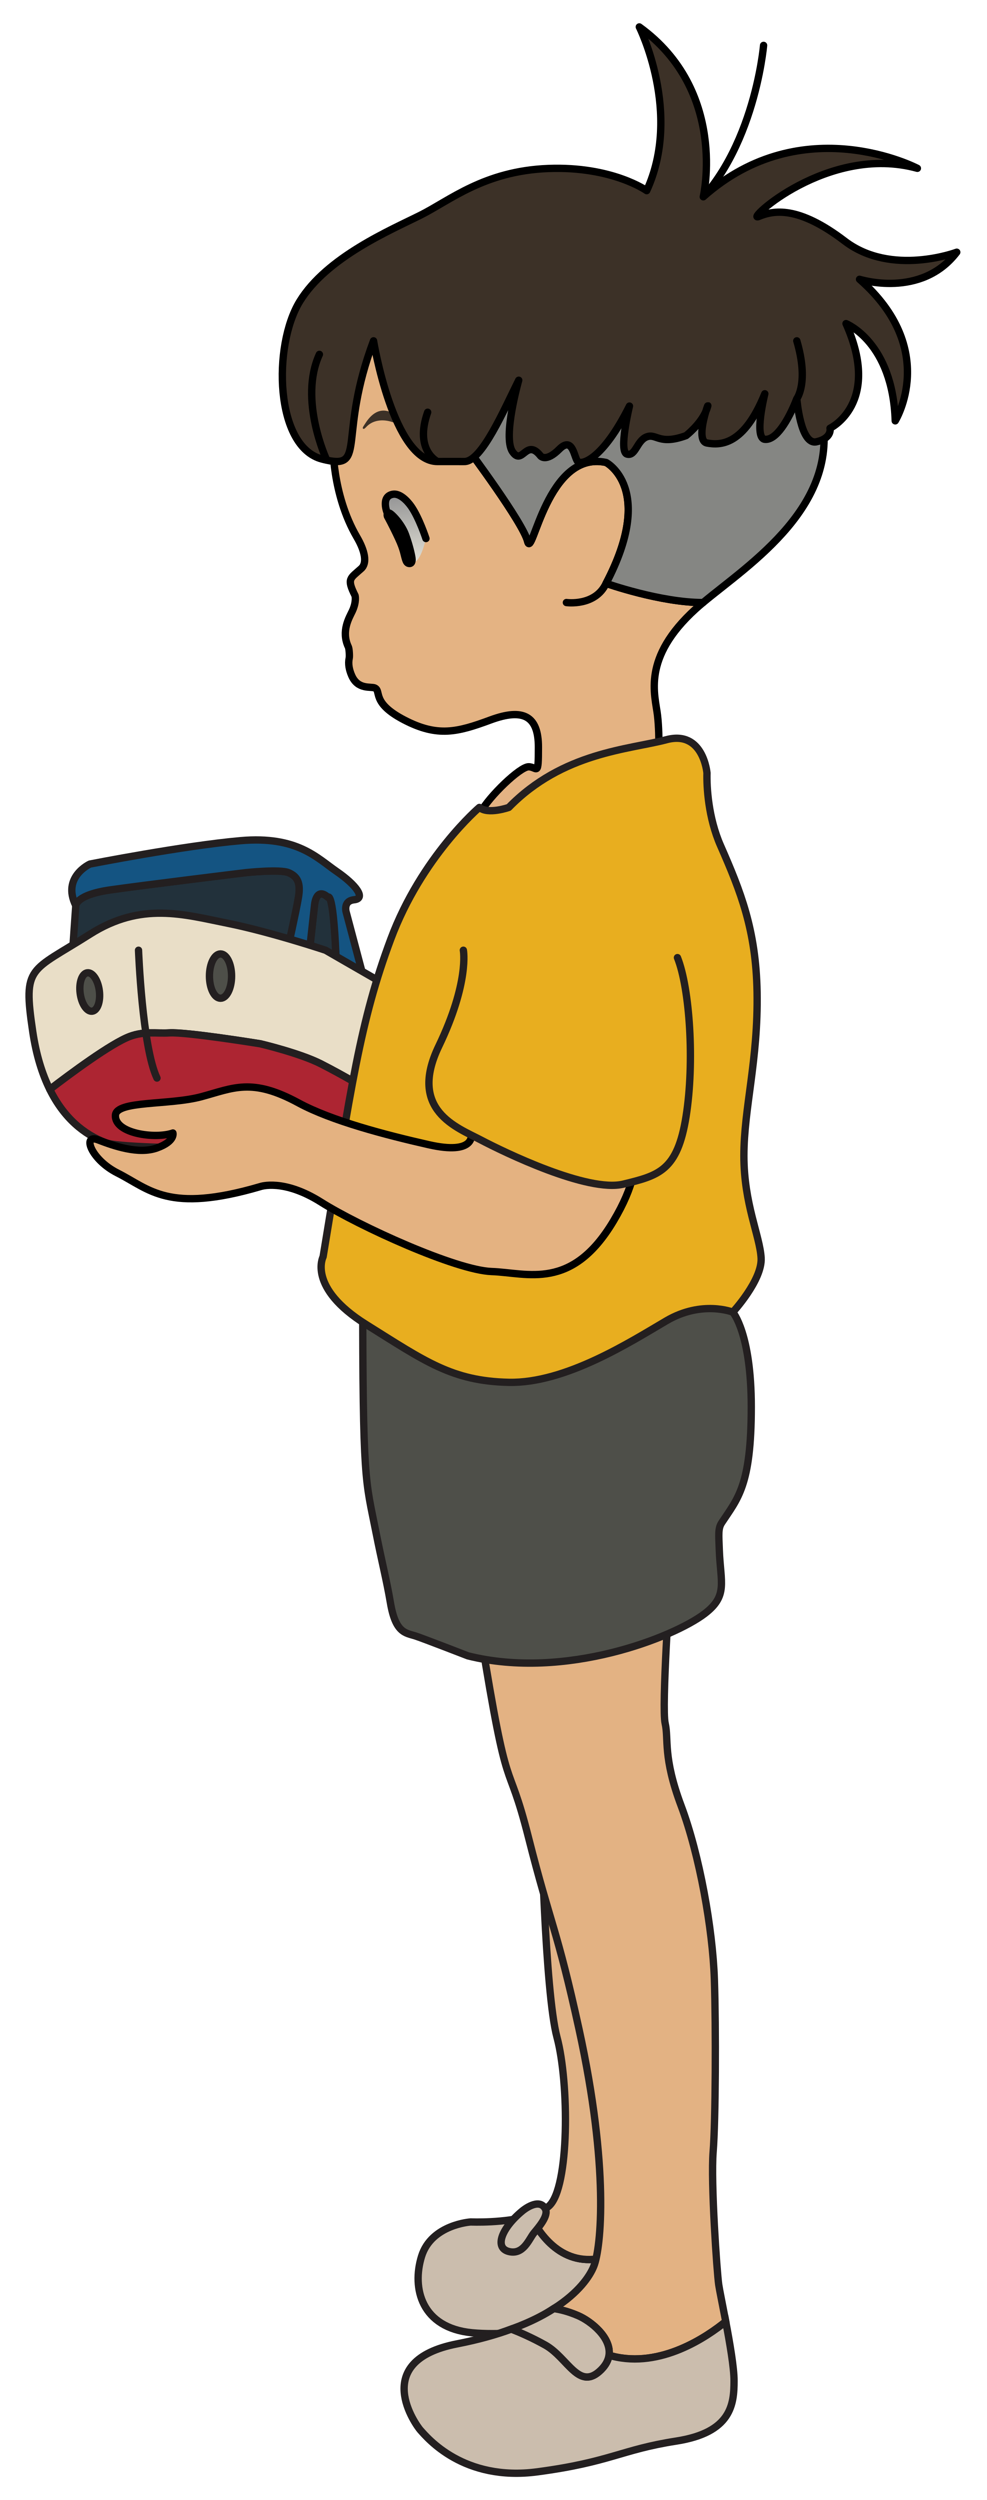 <?xml version="1.0" encoding="utf-8"?>
<!-- Generator: Adobe Illustrator 16.0.0, SVG Export Plug-In . SVG Version: 6.00 Build 0)  -->
<!DOCTYPE svg PUBLIC "-//W3C//DTD SVG 1.1//EN" "http://www.w3.org/Graphics/SVG/1.1/DTD/svg11.dtd">
<svg version="1.1" xmlns="http://www.w3.org/2000/svg" xmlns:xlink="http://www.w3.org/1999/xlink" x="0px" y="0px" width="269px"
	 height="681px" viewBox="0 0 269 681" enable-background="new 0 0 269 681" xml:space="preserve">
<g id="Layer_1">
	<path fill="none" stroke="#000000" stroke-width="2" stroke-linecap="round" stroke-linejoin="round" stroke-miterlimit="10" d="
		M208.109,12.362c0,0-2.684,31.858-22.469,46.949"/>
	<g>
		
			<path fill="#E4B383" stroke="#000000" stroke-width="2" stroke-linecap="round" stroke-linejoin="round" stroke-miterlimit="10" d="
			M154.37,164.132c0,0,7.861,1.119,10.815-5.223c13.581-25.905,0-32.933,0-32.933c-16.097-3.507-20.121,26.645-21.379,21.508
			s-16.348-25.296-16.348-25.296l-13.482-36.38c-28.76,7.136-23.822,5.869-23.238,34.864c0,0-0.361,13.84,6.539,25.661
			c2.176,3.728,2.853,7.026,1.174,8.544c-3.005,2.718-4.024,2.683-1.677,7.378c0,0,0.436,1.662-0.765,4.235
			c-0.785,1.679-3.119,5.426-1.06,9.749c0.221,0.463,0.344,2.48,0.229,3.022c-0.346,1.622,0.005,3.26,0.7,4.831
			c1.704,3.847,5.219,2.843,6.262,3.314c1.875,0.847-1.006,4.023,8.048,8.719s14.419,3.353,23.474,0s13.079-1.006,13.079,7.378
			s-0.336,5.366-2.683,5.366c-2.348,0-10.731,8.048-13.079,12.407c0,0,1.749,5.791,29.175-4.521
			c8.696-3.27,19.295-7.603,19.295-7.603s0.452-8.215-0.245-14.269c-0.646-5.61-4.372-15.605,10.426-29.025
			c0.612-0.555,1.287-1.133,1.998-1.728c-11.62,0.026-26.443-5.223-26.443-5.223C162.231,165.251,154.37,164.132,154.37,164.132z"/>
		
			<path fill="#858683" stroke="#000000" stroke-width="2" stroke-linecap="round" stroke-linejoin="round" stroke-miterlimit="10" d="
			M223.535,111.311c0,0-7.797-54.766-74.698-34.896c-15.147,4.499-26.443,7.305-34.86,9.395l13.482,36.38
			c0,0,15.09,20.159,16.348,25.296s5.282-25.015,21.379-21.508c0,0,13.581,7.027,0,32.933c0,0,14.823,5.249,26.443,5.223
			C204.022,153.775,230.195,137.297,223.535,111.311z"/>
	</g>
	<g>
		<path fill="#3C3127" d="M98.979,116.787c0.272,0.172,0.568-0.209,1.016-0.659c1.933-1.94,6.296-3,12.313,1.975
			c0,0-6.876-11.995-12.752-2.762C99.067,116.108,98.655,116.582,98.979,116.787z"/>
	</g>
	<g>
		
			<path fill="#22313B" stroke="#231F20" stroke-width="2" stroke-linecap="round" stroke-linejoin="round" stroke-miterlimit="10" d="
			M89.397,244.423c-3.354-3.018-3.689,2.251-3.689,2.251l-1.341,12.168H78.33c0,0,2.348-10.396,3.019-14.42
			c0.67-4.024-0.335-5.701-2.683-6.707c-2.348-1.006-11.737,0-11.737,0s-27.499,3.353-36.888,4.695
			c-9.39,1.341-9.39,4.264-9.39,4.264l-1.081,15.521l72.141,2.142l0,0C91.006,242,89.397,244.423,89.397,244.423z"/>
		
			<path fill="#145482" stroke="#231F20" stroke-width="2" stroke-linecap="round" stroke-linejoin="round" stroke-miterlimit="10" d="
			M94.427,248.75c0,0-1.169-3.322,2.098-3.657s0.585-4.024-4.781-7.713s-10.73-9.726-26.157-8.384s-41.075,6.372-41.075,6.372
			s-7.723,3.498-3.862,11.306c0,0,0-2.922,9.39-4.264c9.39-1.342,36.888-4.695,36.888-4.695s9.39-1.006,11.737,0
			c2.348,1.006,3.353,2.683,2.683,6.707c-0.671,4.024-3.019,14.42-3.019,14.42h6.037l1.341-12.168c0,0,0.335-5.27,3.689-2.251
			c0,0,1.609-2.423,2.313,19.915l0,0l6.913,0.206L94.427,248.75z"/>
		
			<path fill="#E9DEC7" stroke="#231F20" stroke-width="2" stroke-linecap="round" stroke-linejoin="round" stroke-miterlimit="10" d="
			M46.137,281.359c4.695-0.299,24.816,2.97,24.816,2.97s10.785,2.537,16.564,5.492c6.229,3.185,11.332,6.277,11.332,6.277
			l9.563,4.271l-3.386-32.136l-16.301-9.389c0,0-15.09-5.03-26.828-7.378c-11.737-2.348-23.372-5.893-37.386,3.018
			C8.164,264.879,6.23,262.868,8.914,280.976c0.945,6.375,2.565,11.564,4.656,15.792c5.396-4.139,16.704-12.557,21.837-14.452
			C39.43,280.832,42.756,281.575,46.137,281.359z"/>
		
			<path fill="#AD2532" stroke="#231F20" stroke-width="2" stroke-linecap="round" stroke-linejoin="round" stroke-miterlimit="10" d="
			M98.849,296.098c0,0-5.104-3.092-11.332-6.277c-5.779-2.955-16.564-5.492-16.564-5.492s-20.121-3.269-24.816-2.97
			c-3.381,0.215-6.707-0.527-10.731,0.958c-5.133,1.895-16.441,10.313-21.837,14.452c3.85,7.785,9.322,12.264,15.298,14.525
			c5.683,2.151,62.207,1.54,62.207,1.54l17.839-7.714l-0.5-4.752L98.849,296.098z"/>
	</g>
	<g>
		<g>
			<g>
				<path fill="#CBBDAD" stroke="#231F20" stroke-width="2" stroke-miterlimit="10" d="M144.526,603.532
					c-6.852,2.127-16.229,1.729-16.229,1.729s-10.731,0.67-13.414,9.39s0,19.45,13.75,20.792
					c13.749,1.341,36.553-3.354,36.553-3.354l15.375-24.771c-7.68,3.89-14.704,7.333-14.704,7.333
					C154.139,618.257,147.574,609.602,144.526,603.532z"/>
				<path fill="#E2B487" stroke="#231F20" stroke-width="2" stroke-miterlimit="10" d="M173.233,559.319
					c0-1.006-25.75-64.051-25.75-64.051s0.998,47.284,4.319,59.691c3.322,12.407,3.424,40.913-2.16,45.942
					c-1.276,1.15-3.087,2-5.116,2.63c3.048,6.069,9.612,14.725,21.33,11.119c0,0,7.024-3.443,14.704-7.333l2.733-4.403
					C183.294,602.915,173.233,560.325,173.233,559.319z"/>
			</g>
			<g>
				<path fill="#E3B283" stroke="#231F20" stroke-width="2" stroke-miterlimit="10" d="M165.979,641.572
					c0.295,0.081,0.58,0.164,0.884,0.242c13.266,3.382,25.92-5.339,30.934-9.424c-0.865-4.558-1.697-8.554-1.912-10.026
					c-0.488-3.353-2.193-27.834-1.523-36.217c0.67-8.384,0.769-33.809,0.336-46.949c-0.452-13.733-4.024-33.869-9.055-47.284
					c-5.03-13.414-3.354-18.108-4.359-22.467c-1.007-4.359,1.342-38.565,1.342-38.565s-59.357-33.87-51.644,14.085
					s7.042,31.857,13.079,55.667c6.036,23.81,7.744,24.673,13.749,52.13c8.267,37.8,6.036,59.541,4.024,64.57
					c-1.093,2.731-4.111,7.189-10.903,11.527c1.532,0.207,3.77,0.706,6.544,1.887C161.055,632.272,166.662,636.782,165.979,641.572z
					"/>
				<path fill="#CBBDAD" stroke="#231F20" stroke-width="2" stroke-miterlimit="10" d="M197.796,632.391
					c-5.014,4.085-17.668,12.806-30.934,9.424c-0.304-0.078-0.589-0.161-0.884-0.242c-0.188,1.309-0.84,2.637-2.135,3.932
					c-6.036,6.036-9.022-3.23-15.221-6.708c-3.563-1.998-6.97-3.469-9.228-4.36c-4.17,1.527-9.047,2.91-14.787,4.025
					c-24.145,4.695-10.99,22.451-10.06,23.475c1.951,2.147,11.737,14.084,31.949,11.386c19.922-2.661,22.712-6.02,37.803-8.368
					c15.091-2.348,15.762-10.061,15.762-16.432C200.062,644.948,198.901,638.211,197.796,632.391z"/>
				<path fill="#CBBDAD" stroke="#231F20" stroke-width="2" stroke-miterlimit="10" d="M157.473,630.748
					c-2.774-1.181-5.012-1.68-6.544-1.887c-1.214,0.776-2.535,1.549-4.003,2.307c-2.197,1.135-4.707,2.232-7.53,3.268
					c2.258,0.892,5.664,2.362,9.228,4.36c6.198,3.478,9.185,12.744,15.221,6.708c1.295-1.295,1.947-2.623,2.135-3.932
					C166.662,636.782,161.055,632.272,157.473,630.748z"/>
			</g>
			<path fill="#CBBDAD" stroke="#231F20" stroke-width="2" stroke-miterlimit="10" d="M142.382,602.244c0,0,4.516-3.811,6.241-0.562
				c1.01,1.902-1.968,5.184-3.12,6.598c-1.341,1.645-2.84,6.036-6.837,5.03S136.682,606.939,142.382,602.244z"/>
		</g>
		<path fill="#4E4F49" stroke="#231F20" stroke-width="2" stroke-linecap="round" stroke-miterlimit="10" d="M199.726,357.435
			c0,0,5.031,5.701,5.031,25.822c0,21.463-3.709,24.934-8.049,31.522c-1.019,1.548-0.828,3.139-0.671,7.378
			c0.335,9.054,2.434,12.529-4.023,17.438c-8.384,6.372-37.895,18.108-64.467,11.464c0,0-12.552-4.865-14.34-5.428
			c-2.702-0.849-5.403-0.786-6.806-9.055c-1.054-6.212-2.374-11.24-3.925-19.114c-2.871-14.569-3.626-12.773-3.626-67.068
			C98.849,296.098,199.726,357.435,199.726,357.435z"/>
	</g>
	<g>
		
			<path fill="#E8AE1F" stroke="#231F20" stroke-width="2" stroke-linecap="round" stroke-linejoin="round" stroke-miterlimit="10" d="
			M192.684,210.553c0,0-1.007-11.737-11.066-9.054c-10.061,2.683-28.223,3.353-42.951,18.444c0,0-5.675,2.012-8.021,0
			c0,0-15.762,13.415-24.145,35.882s-10.73,39.905-18.444,86.519c0,0-4.36,8.385,11.737,18.445
			c16.097,10.06,23.421,15.424,38.874,15.76c15.453,0.336,33.226-11.065,42.951-16.767c9.725-5.701,18.108-2.348,18.108-2.348
			s8.048-8.719,7.713-14.755s-4.695-14.755-4.695-27.834c0-13.078,3.923-25.957,3.593-44.621c-0.3-16.929-4.469-27.385-9.964-39.886
			C193.015,222.699,192.586,214.352,192.684,210.553z"/>
		
			<path fill="#E4B281" stroke="#000000" stroke-width="2" stroke-linecap="round" stroke-linejoin="round" stroke-miterlimit="10" d="
			M130.31,298.749l-1.875,10.454c0,0,0.927,5.44-11.534,2.625c-11.875-2.684-26.584-6.536-35.553-11.401
			c-12.757-6.922-17.773-4.024-26.492-1.678c-8.719,2.348-23.139,1.006-23.391,5.029c-0.316,5.061,10.963,6.527,15.659,4.851
			c0,0,0.689,2.267-4.34,4.074c-5.03,1.808-11.737-0.539-16.097-2.217c-4.36-1.677-1.96,5.365,5.365,9.055
			c8.731,4.397,13.75,11.066,38.9,3.688c0,0,6.301-2.249,16.564,4.241c10.264,6.49,36.755,18.562,46.481,18.897
			s21.798,5.366,33.199-13.749c11.401-19.114,3.019-25.486,3.019-25.486L130.31,298.749z"/>
		
			<path fill="#E8AE1F" stroke="#231F20" stroke-width="2" stroke-linecap="round" stroke-linejoin="round" stroke-miterlimit="10" d="
			M126.285,258.843c0,0,1.676,8.719-6.707,26.157c-8.384,17.438,5.03,22.134,11.402,25.486c6.372,3.354,29.176,14.421,38.9,12.073
			c9.725-2.349,14.756-3.689,17.104-18.445c2.347-14.755,1.005-34.875-2.349-43.259"/>
	</g>
	<path fill="none" stroke="#231F20" stroke-width="2" stroke-linecap="round" stroke-linejoin="round" stroke-miterlimit="10" d="
		M37.754,258.843c0,0,1.006,26.378,5.03,34.82"/>
	<g>
		
			<ellipse fill="#4E4F49" stroke="#231F20" stroke-width="2" stroke-linecap="round" stroke-linejoin="round" stroke-miterlimit="10" cx="60.1" cy="265.888" rx="3.018" ry="6.036"/>
		
			<ellipse transform="matrix(0.992 -0.126 0.126 0.992 -33.905 5.254)" fill="#4E4F49" stroke="#231F20" stroke-width="2" stroke-linecap="round" stroke-linejoin="round" stroke-miterlimit="10" cx="24.513" cy="270.218" rx="2.637" ry="5.274"/>
	</g>
</g>
<g id="Layer_2">
	<g>
		
			<path fill="#3C3127" stroke="#000000" stroke-width="2" stroke-linecap="round" stroke-linejoin="round" stroke-miterlimit="10" d="
			M192.36,112.115c0.119-0.271,0.229-0.547,0.323-0.826C193.166,109.843,192.824,110.568,192.36,112.115z"/>
		
			<path fill="#3C3127" stroke="#000000" stroke-width="2" stroke-linecap="round" stroke-linejoin="round" stroke-miterlimit="10" d="
			M260.759,68.7c0,0-17.772,6.707-30.517-3.018c-12.743-9.725-19.45-8.383-23.475-6.707s18.779-19.877,43.26-13.125
			c0,0-31.188-16.386-58.351,7.759c0,0,6.708-28.84-17.438-46.278c0,0,11.737,23.477,2.013,44.602c0,0-9.391-6.707-26.828-6.036
			c-17.438,0.67-26.828,8.719-34.876,12.743c-8.048,4.024-25.486,11.402-32.864,23.474c-7.378,12.073-6.707,39.571,6.036,42.924
			c0.48,0.126,0.92,0.23,1.342,0.321c-0.027-0.058-7.703-16.44-2.012-28.826c-5.691,12.386,1.985,28.768,2.012,28.826
			c10.761,2.343,3.062-6.698,12.743-32.515c0,0,5.366,32.89,17.438,32.876c0,0-6.372-3.031-2.683-13.427
			c-3.689,10.396,2.683,13.427,2.683,13.427c12.073-0.013,2.638,0.013,7.355,0c4.717-0.013,10.753-14.097,14.777-22.146
			c0,0-4.412,15.426-1.703,19.45c2.708,4.024,3.709-3.819,7.645,1.161c0,0,1.436,1.856,5.124-1.832
			c3.689-3.688,4.024,2.381,5.03,3.37c1.006,0.99,6.706-0.352,14.085-15.107c0,0-3.018,12.408-0.67,13.079
			c2.347,0.67,2.682-3.689,5.365-4.695c2.683-1.006,3.354,2.348,10.731-0.335c0,0,3.771-2.906,5.377-6.552
			c0.464-1.547,0.806-2.272,0.323-0.826c-0.094,0.279-0.204,0.554-0.323,0.826c-0.826,2.757-2.04,8.135,0.323,8.564
			c3.688,0.671,10.06,0.671,15.762-13.414c0,0-3.019,12.073,0,12.408c3.018,0.335,6.372-5.03,8.719-11.066c0,0,3.354-4.36,0-15.762
			c3.354,11.401,0,15.762,0,15.762s1.006,12.743,5.365,11.737c4.359-1.006,3.689-3.688,3.689-3.688s14.084-6.707,4.359-28.504
			c0,0,12.742,5.03,13.413,26.492c0,0,12.073-19.45-9.725-38.565C234.267,76.078,251.033,81.443,260.759,68.7z"/>
	</g>
	<g>
		<linearGradient id="SVGID_1_" gradientUnits="userSpaceOnUse" x1="109.881" y1="135.802" x2="112.028" y2="155.801">
			<stop  offset="0" style="stop-color:#999999"/>
			<stop  offset="1" style="stop-color:#E9E7DC"/>
		</linearGradient>
		<path fill="url(#SVGID_1_)" d="M105.579,139.833c0,0,4.484,7.208,4.979,12.596c0,0,3.142,4.418,5.531-5.732
			c0,0-1.817-5.584-4.003-8.728c-1.032-1.485-3.114-3.703-5.068-3.325C103.644,135.294,105.579,139.833,105.579,139.833"/>
		<path fill="none" stroke="#000000" stroke-width="2" stroke-linecap="round" stroke-linejoin="round" stroke-miterlimit="10" d="
			M116.088,146.697c0,0-1.817-5.584-4.003-8.728c-1.032-1.485-3.114-3.703-5.068-3.325c-3.373,0.651-1.438,5.19-1.438,5.19"/>
		<path fill="none" stroke="#000000" stroke-width="2" stroke-linecap="round" stroke-linejoin="round" stroke-miterlimit="10" d="
			M106.415,140.649"/>
		<path stroke="#000000" stroke-width="2" stroke-linecap="round" stroke-linejoin="round" stroke-miterlimit="10" d="
			M112.267,151.952c0.067,0.44,0.154,1.55-0.66,1.55c-0.617,0-0.856-0.488-1.049-1.072c-0.446-1.353-0.48-2.62-1.928-5.732
			c-1.697-3.65-3.038-6.055-3.038-6.055c-0.21-0.671,0.061-0.749,0.432-0.888l0,0c0.371-0.139,3.376,2.763,4.534,5.987
			C111.916,149.528,112.267,151.952,112.267,151.952z"/>
	</g>
</g>
</svg>
